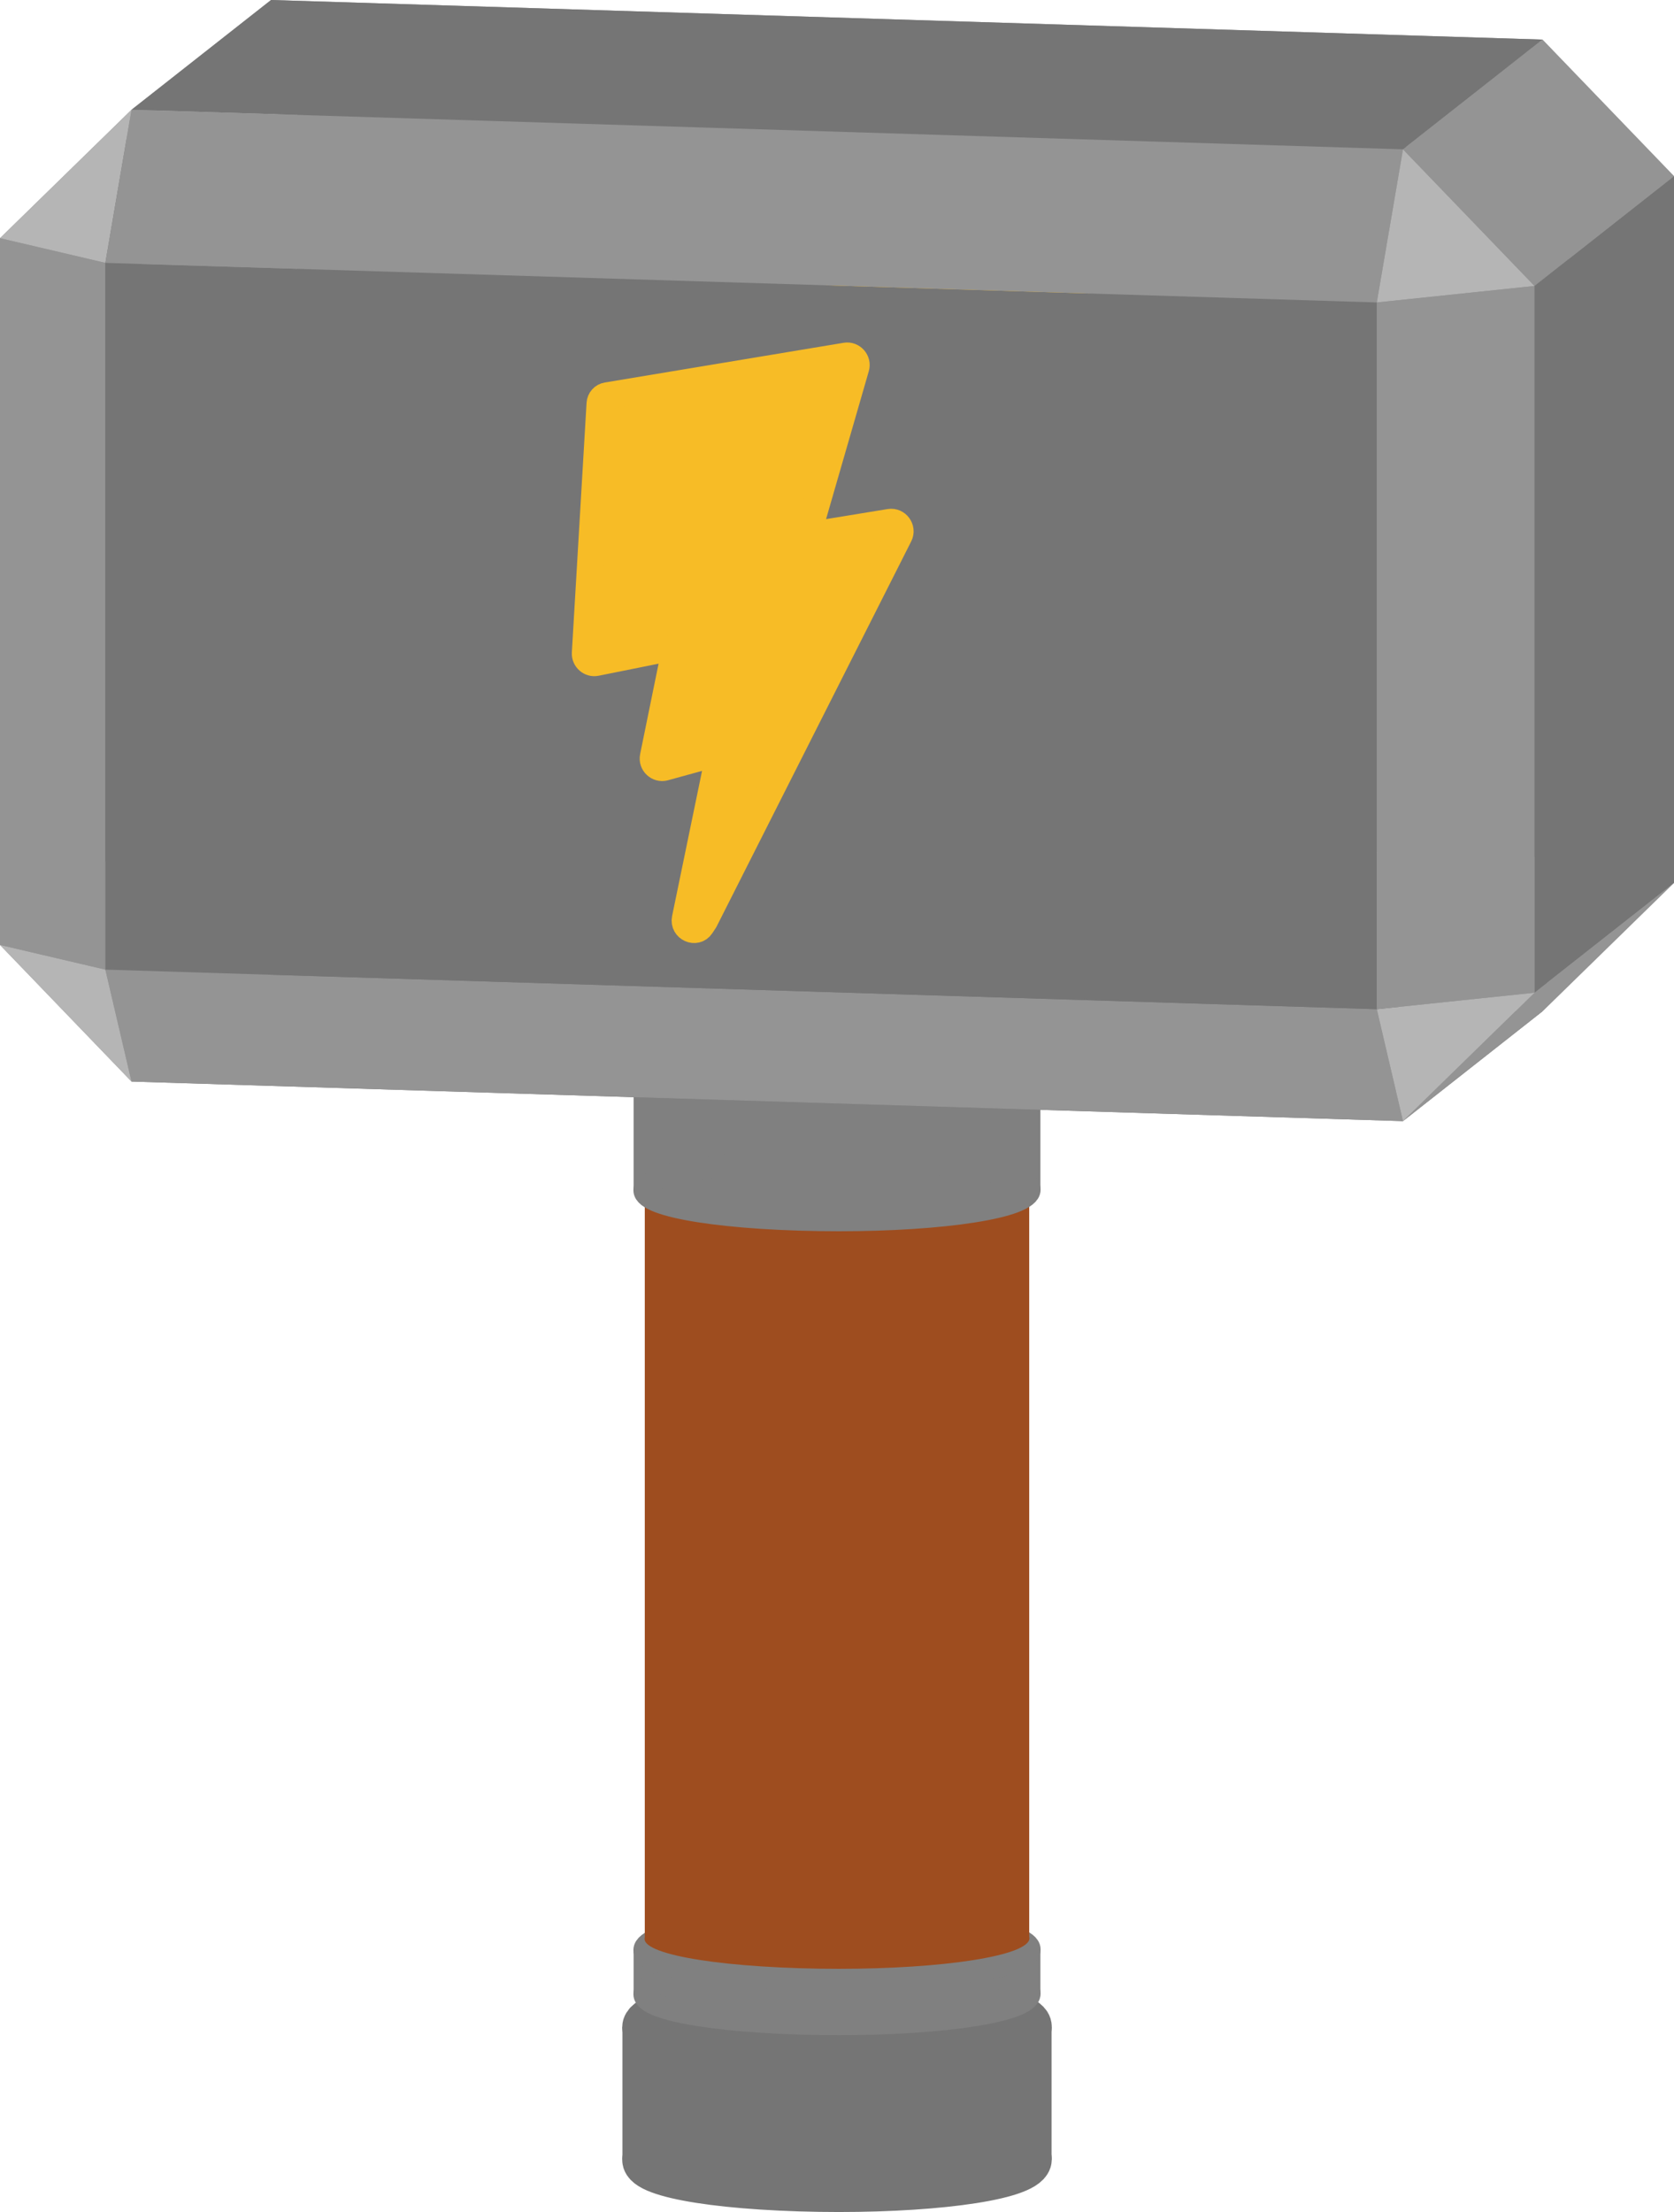 <svg class="hammer" width="37.448" height="49.462" version="1.1" viewBox="-50 -50 37.448 49.462" xmlns="http://www.w3.org/2000/svg">
 <g transform="translate(-31.276,-27.589)">
  <g stroke-linecap="round" stroke-linejoin="round">
   <path d="m-15.603-3.737 2.942 3.055 0.586-3.424z" fill="#b5b5b5"/>
   <path d="m-15.603-19.54v15.803l3.528-0.369v-15.803z" fill="#949494"/>
   <path d="m16.367-3.221-0.585 3.424-28.443-0.885 0.586-3.424z" fill="#949494"/>
   <path d="m16.367-19.024v15.803l-28.442-0.885v-15.803z" fill="#757575"/>
   <path d="m-0.197-18.019 5.342 1.22c0.088 0.02 0.153 0.097 0.158 0.187 0 0 0.329 5.599 0.329 5.599 7e-3 0.132-0.113 0.231-0.24 0.197l-1.487-0.392c-0.14-0.037-0.265 0.083-0.237 0.225l0.442 2.192c0.03 0.148-0.107 0.269-0.249 0.221l-0.919-0.309c-0.142-0.048-0.279 0.073-0.249 0.221l0.702 3.444c0.044 0.216-0.238 0.324-0.356 0.137l-0.079-0.125s-4.353-8.884-4.353-8.884c-0.073-0.149 0.053-0.312 0.213-0.276 0 0 1.53 0.345 1.53 0.345 0.144 0.033 0.267-0.098 0.226-0.241l-0.999-3.52c-0.041-0.143 0.082-0.274 0.226-0.241z" fill="#f7bc26" stroke="#f7bc26" stroke-width=".6"/>
   <path d="m-15.603-19.54 2.942-2.871 0.586 2.502z" fill="#b5b5b5"/>
   <path d="m-12.661-22.411 0.586 2.502 28.442 0.885-0.585-2.502z" fill="#949494"/>
   <path d="m18.724-2.669-2.942 2.872 0.585-3.424z" fill="#b5b5b5"/>
   <path d="m18.724-18.472v15.803l-2.357-0.552v-15.803z" fill="#949494"/>
  </g>
  <g stroke="#757575">
   <path d="m0 22.914v2.963" stroke-width="9.6"/>
   <path d="m-0.839 26.537c-2.372-0.074-3.85-0.42-3.378-0.791 0.471-0.371 2.684-0.602 5.056-0.528s3.85 0.42 3.378 0.791c-0.471 0.371-2.684 0.602-5.056 0.528" fill="#757575" stroke-linecap="round" stroke-linejoin="round"/>
   <path d="m-0.839 23.574c2.372 0.074 4.585-0.157 5.056-0.528 0.472-0.372-1.006-0.718-3.378-0.791-2.372-0.074-4.585 0.157-5.056 0.528-0.472 0.371 1.006 0.717 3.378 0.791" fill="#757575" stroke-linecap="round" stroke-linejoin="round"/>
  </g>
  <g stroke="#808080">
   <path d="m0 21.186v0.988" stroke-width="9.1"/>
   <path d="m-0.839 22.833c-2.372-0.073-3.85-0.42-3.378-0.791 0.471-0.371 2.684-0.602 5.056-0.528s3.85 0.42 3.378 0.791c-0.471 0.371-2.684 0.602-5.056 0.528" fill="#808080" stroke-linecap="round" stroke-linejoin="round" stroke-width=".5"/>
   <path d="m-0.839 21.846c2.372 0.073 4.585-0.158 5.056-0.529 0.472-0.371-1.006-0.717-3.378-0.791s-4.585 0.158-5.056 0.529c-0.472 0.371 1.006 0.717 3.378 0.791" fill="#808080" stroke-linecap="round" stroke-linejoin="round" stroke-width=".5"/>
  </g>
  <path d="m-18.724-1.282 3.121-2.455 2.942 3.055-3.121 2.455z" fill="#949494" stroke-linecap="round" stroke-linejoin="round"/>
  <path d="m18.724-18.472-2.942-3.054 0.585 2.502z" fill="#b5b5b5" stroke-linecap="round" stroke-linejoin="round"/>
  <path d="m0 4.445v16.494" stroke="#9e4d1f" stroke-width="8.6"/>
  <g stroke-linecap="round" stroke-linejoin="round">
   <path d="m-0.839 21.599c-2.372-0.074-3.85-0.42-3.378-0.791 0.471-0.371 2.684-0.603 5.056-0.529s3.85 0.42 3.378 0.791c-0.471 0.371-2.684 0.603-5.056 0.529" fill="#9e4d1f"/>
   <path d="m-0.839 5.104c2.372 0.074 4.585-0.157 5.056-0.528 0.472-0.371-1.006-0.717-3.378-0.791s-4.585 0.157-5.056 0.528c-0.472 0.371 1.006 0.718 3.378 0.791" fill="#9e4d1f"/>
   <path d="m-18.724-1.282 3.121-2.455v-15.803l-3.121 2.455z" fill="#757575"/>
  </g>
  <g stroke="#808080">
   <path d="m0 1.235v2.963" stroke-width="9.1"/>
   <path d="m-0.839 4.857c-2.372-0.073-3.85-0.419-3.378-0.791 0.471-0.371 2.684-0.602 5.056-0.528s3.85 0.42 3.378 0.791c-0.471 0.371-2.684 0.602-5.056 0.528" fill="#808080" stroke-linecap="round" stroke-linejoin="round" stroke-width=".5"/>
   <path d="m-0.839 1.894c2.372 0.074 4.585-0.157 5.056-0.528 0.472-0.371-1.006-0.717-3.378-0.791s-4.585 0.157-5.056 0.528c-0.472 0.371 1.006 0.718 3.378 0.791" fill="#808080" stroke-linecap="round" stroke-linejoin="round" stroke-width=".5"/>
  </g>
  <g stroke-linecap="round" stroke-linejoin="round">
   <path d="m15.782 0.203-3.121 2.455-28.443-0.885 3.121-2.455z" fill="#757575"/>
   <path d="m-18.724-17.085 3.121-2.455 2.942-2.871-3.121 2.454z" fill="#949494"/>
   <path d="m18.724-2.669-3.121 2.455-2.942 2.872 3.121-2.455z" fill="#949494"/>
   <path d="m15.782-21.526-3.121 2.454-28.443-0.885 3.121-2.454z" fill="#757575"/>
   <path d="m18.724-2.669-3.121 2.455v-15.803l3.121-2.455z" fill="#757575"/>
   <path d="m-18.724-1.282 2.942 3.055-0.585-2.503z" fill="#b5b5b5"/>
   <path d="m18.724-18.472-3.121 2.455-2.942-3.055 3.121-2.454z" fill="#949494"/>
   <path d="m-18.724-17.085v15.803l2.357 0.552v-15.803z" fill="#949494"/>
   <path d="m-18.724-17.085 2.942-2.872-0.585 3.424z" fill="#b5b5b5"/>
   <path d="m-16.367-0.73 0.585 2.503 28.443 0.885-0.586-2.503z" fill="#949494"/>
   <path d="m15.603-0.214-2.942 2.872-0.586-2.503z" fill="#b5b5b5"/>
   <path d="m-16.367-16.533v15.803l28.442 0.885v-15.803z" fill="#757575"/>
   <path d="m0.197-14.45-5.342 0.888c-0.088 0.014-0.153 0.087-0.158 0.177 0 0-0.329 5.579-0.329 5.579-7e-3 0.131 0.113 0.237 0.24 0.211l1.487-0.299c0.14-0.028 0.265 0.099 0.237 0.239l-0.442 2.166c-0.03 0.145 0.107 0.275 0.249 0.236l0.919-0.253c0.142-0.039 0.279 0.091 0.249 0.237l-0.702 3.401c-0.044 0.213 0.238 0.338 0.356 0.158l0.079-0.12s4.353-8.612 4.353-8.612c0.073-0.145-0.053-0.316-0.213-0.29 0 0-1.53 0.25-1.53 0.25-0.144 0.024-0.267-0.115-0.226-0.255l0.999-3.457c0.041-0.141-0.082-0.28-0.226-0.256z" fill="#f7bc26" stroke="#f7bc26" stroke-width=".6"/>
   <path d="m12.661-19.072-0.586 3.424-28.442-0.885 0.585-3.424z" fill="#949494"/>
   <path d="m15.603-16.017v15.803l-3.528 0.369v-15.803z" fill="#949494"/>
   <path d="m15.603-16.017-2.942-3.055-0.586 3.424z" fill="#b5b5b5"/>
  </g>
 </g>
</svg>
